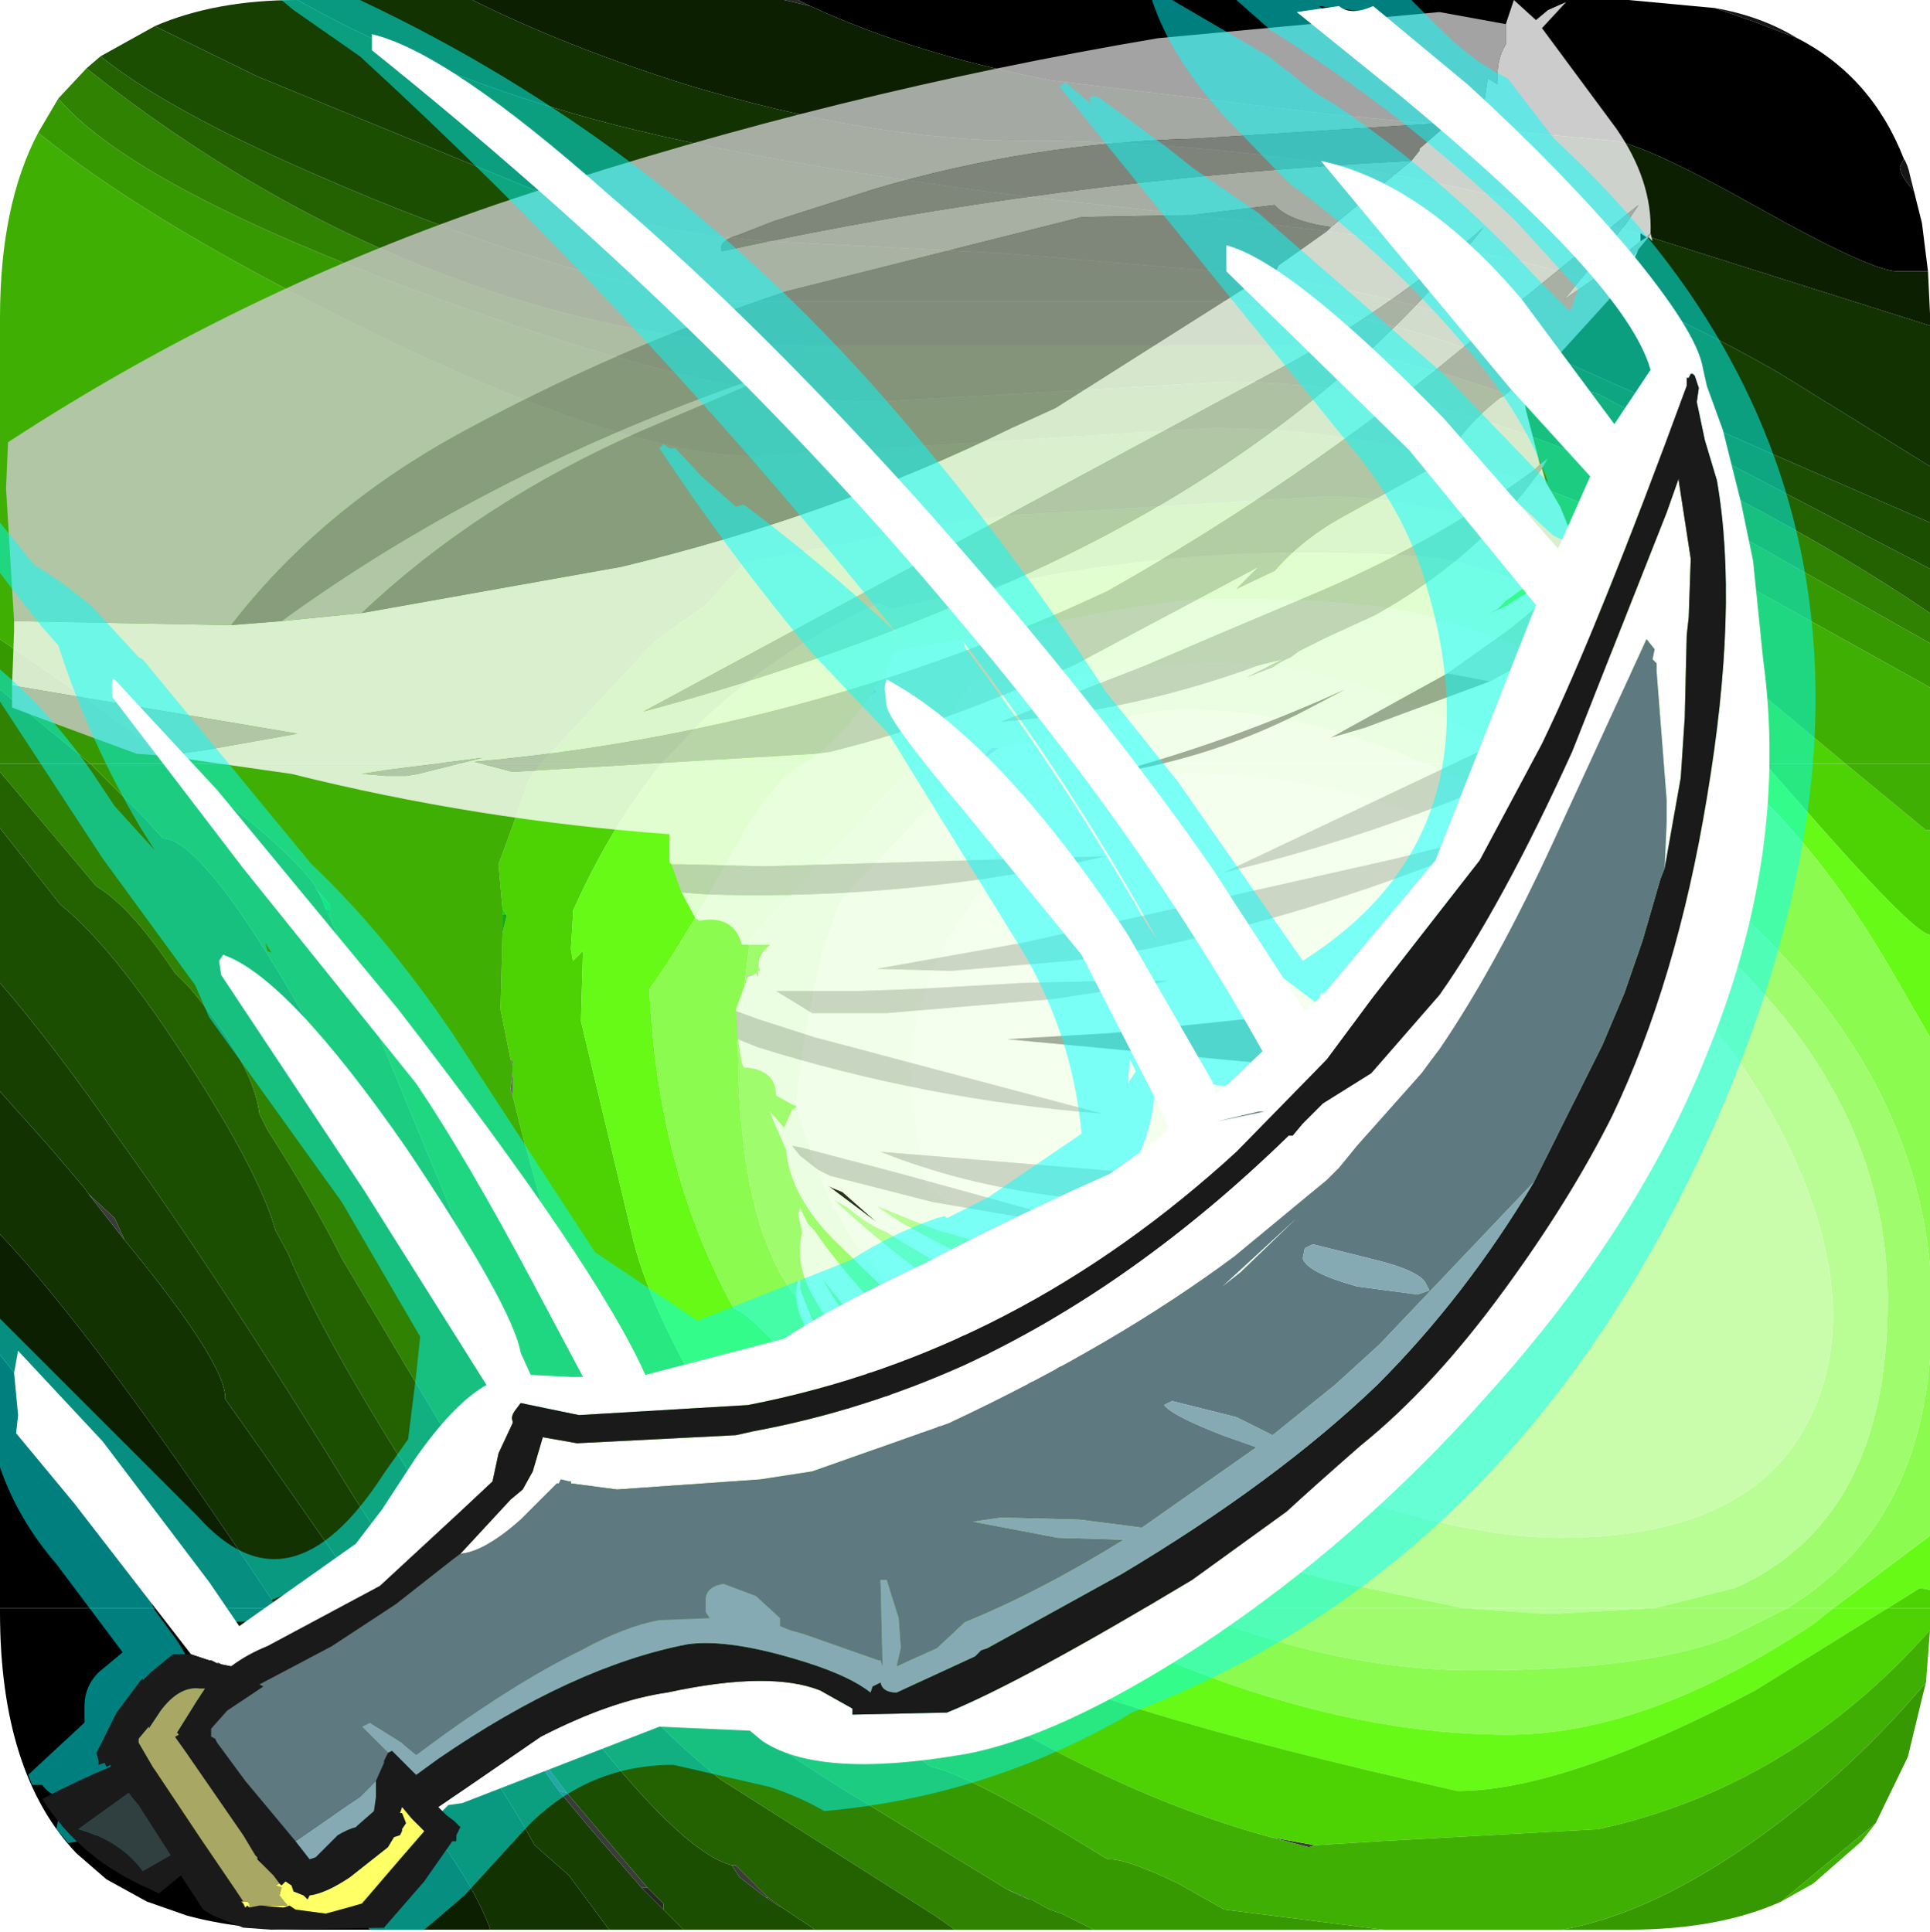 <?xml version="1.0" encoding="UTF-8" standalone="no"?>
<svg xmlns:ffdec="https://www.free-decompiler.com/flash" xmlns:xlink="http://www.w3.org/1999/xlink" ffdec:objectType="frame" height="48.05px" width="48.0px" xmlns="http://www.w3.org/2000/svg">
  <g transform="matrix(1.0, 0.0, 0.0, 1.0, 0.0, 0.0)">
    <filter id="filter0">
      <feColorMatrix in="SourceGraphic" result="filterResult0" type="matrix" values="0.865 0.838 -0.704 0.0 0.0 -0.031 0.78 0.251 0.0 0.0 0.702 -0.289 0.587 0.0 0.0 0.0 0.0 0.0 1.0 0.0"/>
    </filter>
    <use ffdec:characterId="182" filter="url(#filter0)" height="48.0" transform="matrix(0.0, 1.0, -1.0, 0.0, 48.0, 0.0)" width="48.0" xlink:href="#sprite0"/>
    <use ffdec:characterId="2382" height="36.75" transform="matrix(1.0, 0.0, 0.0, 1.0, 0.15, 0.0)" width="40.95" xlink:href="#sprite1"/>
    <use ffdec:characterId="2383" height="48.05" transform="matrix(1.0, 0.0, 0.0, 1.0, 0.0, 0.0)" width="45.15" xlink:href="#shape2"/>
  </g>
  <defs>
    <g id="sprite0" transform="matrix(1.0, 0.0, 0.0, 1.0, 0.0, 0.0)">
      <use ffdec:characterId="181" height="48.0" transform="matrix(1.0, 0.0, 0.0, 1.0, 0.0, 0.0)" width="48.0" xlink:href="#shape0"/>
    </g>
    <g id="shape0" transform="matrix(1.0, 0.0, 0.0, 1.0, 0.0, 0.0)">
      <path d="M47.15 22.6 L47.25 22.4 47.15 22.65 47.15 22.6 M47.45 28.55 L47.4 28.65 47.2 28.95 47.2 28.9 47.45 28.55 M46.95 32.05 L46.95 31.9 47.35 31.5 47.5 31.5 46.95 32.05 M0.0 28.5 L0.0 28.15 0.15 27.85 0.0 28.5" fill="#272727" fill-rule="evenodd" stroke="none"/>
      <path d="M45.7 16.4 L45.9 15.3 45.95 15.45 45.7 16.4 M47.15 22.65 L47.05 22.85 47.0 22.95 47.15 22.6 47.15 22.65 M47.2 28.95 L46.7 29.6 46.4 29.8 46.4 29.7 47.2 28.9 47.2 28.95 M46.95 32.05 L45.45 33.35 44.55 34.1 44.6 33.9 46.95 31.9 46.95 32.05" fill="#3b3b3b" fill-rule="evenodd" stroke="none"/>
      <path d="M44.6 33.9 L44.55 34.1 40.05 37.35 40.1 37.3 44.6 33.9" fill="#4d4d4d" fill-rule="evenodd" stroke="none"/>
      <path d="M0.2 5.35 Q0.4 4.2 0.95 3.3 L0.55 4.35 0.2 5.35 M3.95 0.65 Q4.1 0.55 4.35 0.5 L4.75 0.4 Q4.35 0.75 4.15 0.75 L3.95 0.65" fill="#161616" fill-rule="evenodd" stroke="none"/>
      <path d="M40.0 37.4 L40.0 37.35 40.1 37.3 40.05 37.35 40.0 37.4 M40.0 32.8 L40.0 32.75 40.9 31.85 40.0 32.8" fill="#555555" fill-rule="evenodd" stroke="none"/>
      <path d="M18.6 23.15 L19.0 23.7 18.6 23.35 18.6 23.25 18.6 23.15 M17.3 26.35 L17.15 26.25 17.2 26.2 17.3 26.35" fill="#646464" fill-rule="evenodd" stroke="none"/>
      <path d="M48.0 38.4 L48.0 40.5 Q48.0 42.05 47.65 43.35 L47.3 44.35 46.75 45.35 46.1 46.1 Q44.1 48.0 40.1 48.0 L40.0 48.0 40.0 43.15 43.15 40.9 Q46.15 38.9 48.0 38.4 M0.0 28.15 L0.0 7.5 0.2 5.35 0.55 4.35 0.95 3.3 Q1.9 1.45 3.95 0.65 L4.15 0.75 Q4.35 0.75 4.75 0.4 L5.55 0.2 6.75 0.05 6.75 0.8 Q6.75 1.45 5.15 4.3 3.55 7.15 3.5 7.9 L2.85 14.85 2.0 21.85 Q1.35 25.25 0.15 27.85 L0.0 28.15" fill="#000000" fill-rule="evenodd" stroke="none"/>
      <path d="M40.0 11.6 L40.0 6.85 40.15 9.5 40.0 11.6 M19.0 12.55 L19.0 23.7 18.6 23.15 18.15 21.0 Q17.65 19.5 17.65 18.55 17.65 15.75 19.0 12.55" fill="#b9fd95" fill-rule="evenodd" stroke="none"/>
      <path d="M40.0 18.55 L40.0 11.6 40.15 9.5 40.0 6.85 40.0 3.55 40.75 5.05 Q41.55 7.15 41.55 11.3 41.55 14.85 40.0 18.55 M19.0 9.9 L19.0 12.55 Q17.65 15.75 17.65 18.55 17.65 19.5 18.15 21.0 L18.6 23.15 18.6 23.25 18.6 23.35 19.0 23.7 19.0 25.25 16.95 23.8 16.9 23.55 Q16.9 23.05 17.05 22.85 16.5 19.1 16.5 17.75 16.5 14.2 19.0 9.9" fill="#9ffc6d" fill-rule="evenodd" stroke="none"/>
      <path d="M40.0 21.75 L40.0 18.55 Q41.55 14.85 41.55 11.3 41.55 7.15 40.75 5.05 L40.0 3.55 40.0 2.4 40.4 2.9 Q43.15 7.05 43.15 10.5 43.15 15.7 40.0 21.75 M19.0 5.1 L19.0 9.9 Q16.5 14.2 16.5 17.75 16.5 19.1 17.05 22.85 16.9 23.05 16.9 23.55 L16.95 23.8 19.0 25.25 19.0 28.0 Q18.5 27.15 17.3 26.35 L17.2 26.2 17.15 26.25 16.85 26.05 16.2 25.75 15.6 22.3 Q14.9 19.15 14.9 17.7 14.9 14.6 15.2 13.05 15.6 11.1 17.0 8.1 17.75 6.5 19.0 5.1" fill="#8bfb4f" fill-rule="evenodd" stroke="none"/>
      <path d="M40.0 25.15 L40.0 21.75 Q43.15 15.7 43.15 10.5 43.15 7.05 40.4 2.9 L40.0 2.4 40.0 1.05 42.05 4.35 Q44.55 9.1 44.55 11.75 42.4 21.35 40.8 23.85 L40.0 25.15 M19.0 4.1 L19.0 5.1 Q17.75 6.5 17.0 8.1 15.6 11.1 15.2 13.05 14.9 14.6 14.9 17.7 14.9 19.15 15.6 22.3 L16.2 25.75 16.85 26.05 17.15 26.25 17.3 26.35 Q18.5 27.15 19.0 28.0 L19.0 31.55 17.95 30.55 Q16.25 28.8 15.0 26.15 L15.15 25.85 14.8 24.3 Q13.75 19.8 13.75 15.8 13.75 13.1 13.9 12.15 14.2 10.6 15.4 8.0 16.0 6.8 19.0 4.1" fill="#66fa16" fill-rule="evenodd" stroke="none"/>
      <path d="M40.0 27.4 L40.0 25.15 40.8 23.85 Q42.4 21.35 44.55 11.75 44.55 9.1 42.05 4.35 L40.0 1.05 40.0 0.0 40.1 0.0 40.55 0.0 Q44.45 3.45 45.5 8.25 L45.8 13.7 45.9 15.3 45.7 16.4 Q44.5 20.8 41.25 25.55 L40.0 27.4 M19.0 2.1 L19.0 4.1 Q16.0 6.8 15.4 8.0 14.2 10.6 13.9 12.15 13.75 13.1 13.75 15.8 13.75 19.8 14.8 24.3 L15.15 25.85 15.0 26.15 Q16.25 28.8 17.95 30.55 L19.0 31.55 19.0 34.55 16.2 31.95 15.9 31.65 15.05 30.45 14.0 29.5 13.5 26.85 Q12.95 24.5 12.8 22.55 L12.35 15.05 Q12.35 10.1 16.5 5.1 L19.0 2.1" fill="#4dd204" fill-rule="evenodd" stroke="none"/>
      <path d="M45.35 1.35 L45.8 1.7 46.85 2.9 47.3 3.7 45.35 1.35 M48.0 9.15 L48.0 13.6 47.5 17.55 46.85 18.7 Q46.25 19.95 46.25 20.4 L46.25 20.45 45.55 21.6 Q44.1 24.05 43.95 24.85 L40.0 30.05 40.0 27.4 41.25 25.55 Q44.5 20.8 45.7 16.4 L45.95 15.45 45.9 15.3 45.8 13.7 45.5 8.25 Q44.45 3.45 40.55 0.0 L41.85 0.1 Q44.05 1.95 45.7 4.25 47.6 6.9 48.0 9.15 M17.1 0.0 L18.3 0.0 18.6 0.0 19.0 0.0 19.0 2.1 16.5 5.1 Q12.35 10.1 12.35 15.05 L12.8 22.55 Q12.95 24.5 13.5 26.85 L14.0 29.5 15.05 30.45 15.9 31.65 16.2 31.95 19.0 34.55 19.0 43.6 17.45 45.75 15.9 48.0 7.9 48.0 Q5.1 48.0 3.3 47.05 5.35 44.55 7.8 39.7 11.35 32.65 11.35 29.2 L10.65 17.85 Q10.65 11.75 13.9 5.75 L17.1 0.0" fill="#40af03" fill-rule="evenodd" stroke="none"/>
      <path d="M47.3 3.7 Q48.0 5.25 48.0 7.5 L48.0 9.15 Q47.6 6.9 45.7 4.25 44.05 1.95 41.85 0.1 L42.25 0.2 43.7 0.55 45.35 1.35 47.3 3.7 M48.0 13.6 L48.0 20.8 47.6 21.6 47.5 21.9 47.25 22.35 47.25 22.4 47.15 22.6 47.0 22.95 44.8 26.55 Q42.9 29.7 40.9 31.85 L40.0 32.75 40.0 30.05 43.95 24.85 Q44.1 24.05 45.55 21.6 L46.25 20.45 46.25 20.4 Q46.25 19.95 46.85 18.7 L47.5 17.55 48.0 13.6 M19.0 43.6 L19.0 45.75 17.15 48.0 15.9 48.0 17.45 45.75 19.0 43.6 M3.3 47.05 L2.45 46.55 Q4.5 44.8 6.95 38.4 10.0 30.35 10.0 26.3 L9.5 17.5 Q9.5 11.65 12.75 5.75 L16.0 0.0 17.1 0.0 13.9 5.75 Q10.65 11.75 10.65 17.85 L11.35 29.2 Q11.35 32.65 7.8 39.7 5.35 44.55 3.3 47.05" fill="#379902" fill-rule="evenodd" stroke="none"/>
      <path d="M48.0 20.8 L48.0 24.25 47.65 24.75 44.25 30.1 Q42.55 32.2 40.0 34.15 L40.0 32.8 40.9 31.85 Q42.9 29.7 44.8 26.55 L47.0 22.95 47.05 22.85 47.15 22.65 47.25 22.4 47.25 22.35 47.5 21.9 47.6 21.6 48.0 20.8 M19.0 45.75 L19.0 48.0 17.15 48.0 19.0 45.75 M2.45 46.55 L1.7 45.85 Q4.95 41.75 6.7 37.3 8.7 32.2 8.6 27.15 L8.6 15.25 Q9.2 10.8 12.4 4.8 13.85 2.05 15.25 0.0 L16.0 0.0 12.75 5.75 Q9.5 11.65 9.5 17.5 L10.0 26.3 Q10.0 30.35 6.95 38.4 4.5 44.8 2.45 46.55" fill="#2f8202" fill-rule="evenodd" stroke="none"/>
      <path d="M48.0 24.25 L48.0 27.75 47.95 27.8 47.45 28.55 47.2 28.9 46.4 29.7 46.4 29.8 Q45.95 31.5 40.0 35.6 L40.0 34.15 Q42.55 32.2 44.25 30.1 L47.65 24.75 48.0 24.25 M1.7 45.85 L1.4 45.5 Q2.7 43.9 4.3 40.25 7.0 34.1 7.5 29.75 L7.5 17.4 7.75 16.2 7.75 15.65 Q7.75 13.65 9.4 9.65 L9.8 8.25 11.3 5.45 14.15 0.0 15.25 0.0 Q13.85 2.05 12.4 4.8 9.2 10.8 8.6 15.25 L8.6 27.15 Q8.7 32.2 6.7 37.3 4.95 41.75 1.7 45.85" fill="#236101" fill-rule="evenodd" stroke="none"/>
      <path d="M48.0 27.75 L48.0 31.0 47.5 31.5 47.35 31.5 46.95 31.9 44.6 33.9 40.1 37.3 40.0 37.35 40.0 35.6 Q45.95 31.5 46.4 29.8 L46.7 29.6 47.2 28.95 47.4 28.65 47.45 28.55 47.95 27.8 48.0 27.75 M1.4 45.5 L0.65 44.15 1.9 41.6 4.65 34.9 Q5.75 32.3 6.0 28.9 L6.3 23.0 6.8 17.1 Q7.2 13.75 8.15 11.0 L11.15 4.25 13.0 0.0 14.15 0.0 11.3 5.45 9.8 8.25 9.4 9.65 Q7.75 13.65 7.75 15.65 L7.75 16.2 7.5 17.4 7.5 29.75 Q7.0 34.1 4.3 40.25 2.7 43.9 1.4 45.5" fill="#1c4e01" fill-rule="evenodd" stroke="none"/>
      <path d="M48.0 31.0 L48.0 32.85 46.65 33.85 45.9 34.7 Q44.55 35.45 43.05 36.5 L40.0 38.75 40.0 37.4 40.05 37.35 44.55 34.1 45.45 33.35 46.95 32.05 47.5 31.5 48.0 31.0 M0.65 44.15 Q0.0 42.65 0.0 40.6 1.75 37.5 2.85 33.65 3.95 29.85 4.9 22.4 5.75 14.5 6.3 11.15 6.8 8.1 9.25 3.8 L11.6 0.0 13.0 0.0 11.15 4.25 8.15 11.0 Q7.2 13.75 6.8 17.1 L6.3 23.0 6.0 28.9 Q5.75 32.3 4.65 34.9 L1.9 41.6 0.65 44.15" fill="#163f01" fill-rule="evenodd" stroke="none"/>
      <path d="M48.0 32.85 L48.0 35.8 Q47.05 36.15 45.85 37.0 44.15 38.2 43.8 38.75 42.1 39.7 40.0 41.1 L40.0 38.75 43.05 36.5 Q44.55 35.45 45.9 34.7 L46.65 33.85 48.0 32.85 M0.0 40.6 L0.0 40.5 0.0 36.25 Q1.15 33.95 2.1 30.95 3.5 26.3 3.5 22.55 3.5 14.8 5.95 6.8 L8.1 0.0 11.6 0.0 9.25 3.8 Q6.8 8.1 6.3 11.15 5.75 14.5 4.9 22.4 3.95 29.85 2.85 33.65 1.75 37.5 0.0 40.6" fill="#123201" fill-rule="evenodd" stroke="none"/>
      <path d="M48.0 35.8 L48.0 38.4 Q46.15 38.9 43.15 40.9 L40.0 43.15 40.0 41.1 Q42.1 39.7 43.8 38.75 44.15 38.2 45.85 37.0 47.05 36.15 48.0 35.8 M0.0 36.25 L0.0 28.5 0.15 27.85 Q1.35 25.25 2.0 21.85 L2.85 14.85 3.5 7.9 Q3.55 7.15 5.15 4.3 6.75 1.45 6.75 0.8 L6.75 0.05 7.8 0.0 7.9 0.0 8.1 0.0 5.95 6.8 Q3.5 14.8 3.5 22.55 3.5 26.3 2.1 30.95 1.15 33.95 0.0 36.25" fill="#0c1f01" fill-rule="evenodd" stroke="none"/>
      <path d="M39.55 0.0 L40.0 0.0 40.0 1.05 39.5 0.25 39.55 0.0 M40.0 25.15 L40.0 27.4 38.8 29.0 Q37.3 30.85 35.0 32.65 34.1 33.4 32.25 33.9 L28.25 35.0 27.25 35.25 27.0 35.25 26.65 35.25 26.5 35.25 26.4 35.25 26.35 35.3 25.1 35.55 23.2 35.5 23.0 35.45 22.8 35.4 22.75 35.4 22.6 35.5 21.5 35.6 20.55 35.25 19.4 34.85 19.0 34.55 19.0 31.55 Q20.55 32.8 22.55 33.7 L22.65 33.75 22.8 33.75 23.6 33.8 23.9 33.75 23.65 33.5 25.4 33.55 30.85 32.25 Q32.85 31.75 35.85 29.85 37.4 28.85 38.8 27.0 L40.0 25.15 M19.0 4.1 L19.0 2.1 20.65 0.1 20.65 0.0 23.25 0.0 Q23.25 0.4 19.8 3.4 L19.0 4.1" fill="#4dd204" fill-rule="evenodd" stroke="none"/>
      <path d="M40.0 1.05 L40.0 2.4 38.2 0.0 39.55 0.0 39.5 0.25 40.0 1.05 M40.0 21.75 L40.0 25.15 38.8 27.0 Q37.4 28.85 35.85 29.85 32.85 31.75 30.85 32.25 L25.4 33.55 23.65 33.5 23.9 33.75 23.6 33.8 22.8 33.75 22.65 33.75 22.55 33.7 Q20.55 32.8 19.0 31.55 L19.0 28.0 Q19.35 28.8 21.5 29.95 23.65 31.15 24.6 31.85 29.1 31.65 32.55 29.75 32.7 29.2 35.3 27.15 36.4 26.25 37.05 26.1 L37.1 26.05 37.65 25.4 40.0 21.75 M19.0 5.1 L19.0 4.1 19.8 3.4 Q23.25 0.4 23.25 0.0 L25.8 0.0 24.15 0.95 Q20.95 2.8 19.0 5.1" fill="#66fa16" fill-rule="evenodd" stroke="none"/>
      <path d="M40.0 2.4 L40.0 3.55 Q38.05 0.35 33.8 0.0 L38.2 0.0 40.0 2.4 M40.0 18.55 L40.0 21.75 37.65 25.4 37.25 25.85 37.05 26.1 Q36.4 26.25 35.3 27.15 32.7 29.2 32.55 29.75 29.1 31.65 24.6 31.85 23.65 31.15 21.5 29.95 19.35 28.8 19.0 28.0 L19.0 25.25 19.8 26.0 23.35 29.35 25.9 29.65 Q30.8 29.65 32.55 27.95 33.5 27.05 33.75 25.65 L36.1 23.55 Q37.15 22.8 37.75 22.8 L37.8 22.8 37.85 22.65 37.9 22.6 38.1 22.25 40.0 18.55 M19.0 9.9 L19.0 5.1 Q20.95 2.8 24.15 0.95 L25.8 0.0 31.5 0.0 Q25.45 0.55 20.75 7.15 L19.0 9.9" fill="#8bfb4f" fill-rule="evenodd" stroke="none"/>
      <path d="M40.0 3.55 L40.0 6.85 39.5 4.85 Q37.8 1.05 32.35 1.05 26.0 1.05 21.4 8.1 19.9 10.4 19.0 12.55 L19.0 9.9 20.75 7.15 Q25.45 0.55 31.5 0.0 L33.8 0.0 Q38.05 0.35 40.0 3.55 M40.0 11.6 L40.0 18.55 38.1 22.25 37.9 22.6 37.75 22.8 Q37.15 22.8 36.1 23.55 L33.75 25.65 Q33.5 27.05 32.55 27.95 30.8 29.65 25.9 29.65 L23.35 29.35 19.8 26.0 19.0 25.25 19.0 23.7 20.3 25.1 22.35 27.05 Q23.75 27.75 27.45 28.2 30.75 27.35 32.3 25.5 L34.95 22.6 37.15 20.1 Q38.45 18.15 39.3 14.95 L40.0 11.6" fill="#9ffc6d" fill-rule="evenodd" stroke="none"/>
      <path d="M40.0 6.85 L40.0 11.6 39.3 14.95 Q38.45 18.15 37.15 20.1 L34.95 22.6 32.3 25.5 Q30.75 27.35 27.45 28.2 23.75 27.75 22.35 27.05 L20.3 25.1 19.0 23.7 19.0 12.55 Q19.9 10.4 21.4 8.1 26.0 1.05 32.35 1.05 37.8 1.05 39.5 4.85 L40.0 6.85 M35.65 18.45 L36.0 17.6 Q38.25 12.4 38.25 9.2 38.25 4.45 35.3 3.0 32.6 1.65 28.75 3.4 24.85 5.2 22.2 9.05 19.25 13.4 19.25 18.5 19.25 20.15 21.05 22.4 23.45 25.35 27.0 25.35 L29.35 25.0 32.95 21.6 33.8 20.9 Q33.95 20.3 35.05 19.4 L35.15 19.35 35.2 19.3 35.65 18.45" fill="#b9fd95" fill-rule="evenodd" stroke="none"/>
      <path d="M35.15 19.35 L35.05 19.4 Q33.95 20.3 33.8 20.9 L32.95 21.6 29.35 25.0 27.0 25.35 Q23.45 25.35 21.05 22.4 19.25 20.15 19.25 18.5 19.25 13.4 22.2 9.05 24.85 5.2 28.75 3.4 32.6 1.65 35.3 3.0 38.25 4.45 38.25 9.2 38.25 12.4 36.0 17.6 L35.65 18.45 35.15 19.35" fill="#c9fdac" fill-rule="evenodd" stroke="none"/>
      <path d="M40.0 27.4 L40.0 30.05 38.6 31.75 Q36.65 34.15 30.3 36.7 L22.8 39.8 22.65 39.8 22.5 39.8 22.1 40.15 22.05 40.15 Q21.1 40.8 19.0 43.6 L19.0 34.55 19.4 34.85 20.55 35.25 21.5 35.6 22.6 35.5 22.75 35.5 23.2 35.5 25.1 35.55 26.35 35.3 26.5 35.25 26.65 35.25 27.1 35.3 27.25 35.25 28.25 35.0 32.25 33.9 Q34.1 33.4 35.0 32.65 37.3 30.85 38.8 29.0 L40.0 27.4 M19.0 2.1 L19.0 0.0 20.65 0.0 20.65 0.1 19.0 2.1" fill="#40af03" fill-rule="evenodd" stroke="none"/>
      <path d="M40.0 43.15 L40.0 48.0 33.7 48.0 37.55 44.95 40.0 43.15 M35.15 19.35 L35.65 18.45 35.2 19.3 35.15 19.35 M22.55 33.7 L22.65 33.75 22.55 33.7" fill="#000000" fill-rule="evenodd" stroke="none"/>
      <path d="M37.9 22.6 L37.85 22.65 37.8 22.8 37.75 22.8 37.9 22.6 M37.65 25.4 L37.1 26.05 37.05 26.1 37.25 25.85 37.65 25.4 M27.25 35.25 L27.1 35.3 26.65 35.25 27.0 35.25 27.25 35.25 M26.5 35.25 L26.35 35.3 26.4 35.25 26.5 35.25" fill="#646464" fill-rule="evenodd" stroke="none"/>
      <path d="M37.9 22.6 L38.1 22.25 37.9 22.6" fill="#5c5c5c" fill-rule="evenodd" stroke="none"/>
      <path d="M40.0 32.8 L40.0 34.15 35.5 37.0 31.3 39.5 Q29.9 40.2 28.1 41.35 L27.7 41.55 Q26.45 41.7 24.55 43.3 L24.2 43.65 Q22.55 44.75 22.05 45.6 L19.2 48.0 19.0 48.0 19.0 45.75 20.35 44.4 20.85 43.95 Q20.9 42.5 29.85 38.0 L39.6 33.1 39.75 33.0 40.0 32.8" fill="#2f8202" fill-rule="evenodd" stroke="none"/>
      <path d="M40.0 30.05 L40.0 32.75 39.6 33.1 29.85 38.0 Q20.9 42.5 20.85 43.95 L20.35 44.4 19.0 45.75 19.0 43.6 Q21.1 40.8 22.05 40.15 L22.1 40.15 Q22.2 40.05 22.6 39.9 L22.8 39.8 30.3 36.7 Q36.65 34.15 38.6 31.75 L40.0 30.05" fill="#379902" fill-rule="evenodd" stroke="none"/>
      <path d="M40.0 34.15 L40.0 35.6 39.05 36.25 Q33.8 39.75 31.15 40.85 L30.6 41.15 Q29.35 41.5 27.1 42.9 23.65 45.05 22.5 46.5 L20.6 48.0 19.2 48.0 22.05 45.6 Q22.55 44.75 24.2 43.65 L24.55 43.3 Q26.45 41.7 27.7 41.55 L27.9 41.45 28.1 41.35 Q29.9 40.2 31.3 39.5 L35.5 37.0 40.0 34.15" fill="#236101" fill-rule="evenodd" stroke="none"/>
      <path d="M40.0 32.75 L40.0 32.8 39.75 33.0 39.6 33.1 40.0 32.75 M40.0 37.35 L40.0 37.4 39.25 37.9 40.0 37.35 M28.1 41.35 L27.9 41.45 27.7 41.55 28.1 41.35" fill="#555555" fill-rule="evenodd" stroke="none"/>
      <path d="M40.0 35.6 L40.0 37.35 39.25 37.9 37.15 39.25 Q31.85 42.5 28.25 45.1 25.95 46.7 24.45 48.0 L20.6 48.0 22.5 46.5 Q23.65 45.05 27.1 42.9 29.35 41.5 30.6 41.15 L31.15 40.85 Q33.8 39.75 39.05 36.25 L40.0 35.6" fill="#1c4e01" fill-rule="evenodd" stroke="none"/>
      <path d="M22.75 35.5 L22.6 35.5 22.75 35.4 22.75 35.5 M22.65 33.75 L22.8 33.75 22.65 33.75 M22.6 39.9 Q22.2 40.05 22.1 40.15 L22.5 39.8 22.65 39.8 22.6 39.9" fill="#1ad310" fill-rule="evenodd" stroke="none"/>
      <path d="M23.2 35.5 L22.75 35.5 22.75 35.4 22.8 35.4 23.0 35.45 23.2 35.5 M22.6 39.9 L22.65 39.8 22.8 39.8 22.6 39.9" fill="#15ac0d" fill-rule="evenodd" stroke="none"/>
      <path d="M40.0 38.75 L40.0 41.1 39.4 41.5 Q33.25 45.6 30.7 48.0 L27.15 48.0 28.55 46.75 29.55 45.9 29.7 45.8 30.85 44.9 Q33.95 42.35 34.8 42.4 L36.0 41.55 40.0 38.75" fill="#123201" fill-rule="evenodd" stroke="none"/>
      <path d="M29.7 45.8 L29.55 45.9 29.7 45.8" fill="#272727" fill-rule="evenodd" stroke="none"/>
      <path d="M40.0 37.4 L40.0 38.75 36.0 41.55 34.8 42.4 Q33.95 42.35 30.85 44.9 L30.3 45.15 29.7 45.8 29.55 45.9 28.55 46.75 27.15 48.0 24.45 48.0 Q25.95 46.7 28.25 45.1 31.85 42.5 37.15 39.25 L39.25 37.9 40.0 37.4" fill="#163f01" fill-rule="evenodd" stroke="none"/>
      <path d="M29.7 45.8 L30.3 45.15 30.85 44.9 29.7 45.8" fill="#3b3b3b" fill-rule="evenodd" stroke="none"/>
      <path d="M40.0 41.1 L40.0 43.15 37.55 44.95 33.7 48.0 30.7 48.0 Q33.25 45.6 39.4 41.5 L40.0 41.1" fill="#0c1f01" fill-rule="evenodd" stroke="none"/>
    </g>
    <g id="sprite1" transform="matrix(1.0, 0.0, 0.0, 1.0, -2.3, -1.3)">
      <use ffdec:characterId="2381" height="36.75" transform="matrix(1.0, 0.0, 0.0, 1.0, 2.3, 1.3)" width="40.95" xlink:href="#shape1"/>
    </g>
    <g id="shape1" transform="matrix(1.0, 0.0, 0.0, 1.0, -2.3, -1.3)">
      <path d="M43.1 7.2 L42.95 7.3 42.95 7.1 43.1 7.2 M34.9 34.85 L34.7 34.9 34.8 34.85 34.9 34.85 M22.75 30.8 L22.85 30.85 23.1 30.95 23.95 31.7 22.75 30.8 M28.5 35.4 L28.35 35.3 27.95 35.0 29.2 35.6 29.5 35.7 29.6 35.7 29.65 35.75 28.5 35.4 M25.95 34.1 L26.0 34.15 25.9 34.1 25.95 34.1 M26.25 34.3 L26.5 34.5 26.3 34.35 26.25 34.3 M24.15 36.9 L24.2 36.85 24.25 37.0 24.15 36.9 M25.15 36.5 L24.95 36.15 25.65 36.9 25.8 36.95 25.85 37.0 26.0 37.05 25.9 37.1 25.65 37.0 25.15 36.5 M22.95 35.85 L23.65 36.85 23.2 36.3 22.55 35.2 22.95 35.85 M23.7 36.35 L24.0 36.8 23.75 36.5 23.7 36.35 M23.2 34.85 L23.9 35.55 25.1 36.95 25.15 37.05 24.35 36.25 23.2 34.85 M24.45 34.9 L24.55 35.0 24.7 35.2 24.0 34.55 24.45 34.9 M24.8 35.3 L24.65 35.2 24.7 35.2 25.55 35.85 24.8 35.3 M26.1 34.5 L28.45 36.1 27.05 35.35 24.7 33.65 26.1 34.5" fill="#000000" fill-opacity="0.8" fill-rule="evenodd" stroke="none"/>
      <path d="M39.6 1.9 L39.8 1.3 40.35 1.8 40.65 1.55 41.1 1.35 40.5 2.0 42.35 4.5 Q43.25 5.8 43.2 7.1 L43.25 7.3 43.15 7.2 43.2 7.1 43.1 7.2 42.95 7.1 42.95 7.3 42.15 7.95 41.95 8.05 41.9 8.1 41.85 8.2 41.05 8.75 42.6 6.85 42.9 6.4 42.65 6.6 37.8 10.55 Q33.95 13.6 29.7 16.0 22.25 19.5 13.95 20.25 L14.9 20.5 22.4 20.05 22.8 20.0 Q25.2 19.4 27.55 18.4 L28.85 17.85 33.45 15.4 32.9 15.95 33.85 15.5 Q34.55 14.7 35.55 14.15 L38.1 12.75 Q38.55 11.9 39.45 11.2 L39.55 11.15 Q40.2 10.6 40.85 10.2 L40.05 11.15 40.1 11.5 40.45 12.85 40.3 13.0 Q37.9 14.75 35.0 16.0 L32.4 17.1 30.65 17.85 27.05 19.25 27.6 19.2 Q30.6 18.9 33.45 17.85 L34.05 17.7 33.15 18.15 33.8 17.9 Q34.0 17.75 34.25 17.65 L34.45 17.5 35.15 17.15 36.35 16.6 Q38.85 15.2 40.35 13.15 L40.5 12.95 40.6 13.3 40.95 13.9 41.4 15.0 40.45 15.7 40.15 15.85 39.6 16.25 39.4 16.45 39.2 16.55 39.45 16.45 39.55 16.4 42.0 14.9 40.25 16.5 39.7 16.95 38.15 18.05 35.25 19.65 36.1 19.4 39.2 18.25 41.25 17.15 41.45 16.9 41.6 17.05 41.65 17.0 41.7 16.9 41.85 16.8 41.8 17.2 41.85 17.25 42.3 17.6 42.8 18.15 42.5 18.3 42.2 18.45 32.6 23.0 Q36.15 22.15 39.65 20.65 L41.65 19.75 42.45 19.35 42.4 19.4 Q42.45 20.2 41.75 20.4 L41.8 20.55 41.8 20.8 41.8 20.9 40.6 21.7 40.65 21.7 40.9 22.2 Q41.05 23.45 40.0 24.4 38.9 25.35 37.5 25.85 L37.05 25.95 36.4 26.15 36.25 26.2 35.8 26.25 34.1 26.55 29.75 27.0 27.2 27.15 35.7 27.95 35.75 27.95 38.6 27.8 40.55 27.4 40.65 27.35 40.85 27.25 40.95 27.35 41.05 27.35 41.15 27.3 41.0 27.55 41.35 28.05 41.6 28.6 41.25 28.7 40.85 28.8 31.85 30.1 38.4 29.9 38.9 29.85 39.35 29.8 40.0 29.7 41.0 29.5 40.95 29.6 Q40.8 30.25 40.15 30.25 L40.15 30.35 40.15 30.55 40.1 30.65 38.95 31.05 39.0 31.1 39.0 31.5 Q38.85 32.55 37.7 33.1 36.4 33.75 34.85 33.65 L28.5 32.75 25.45 31.9 23.95 31.3 24.55 31.7 Q28.8 34.15 33.4 34.35 L35.35 34.3 36.35 34.2 36.45 34.15 37.15 33.95 36.55 34.5 Q36.1 34.95 35.3 35.05 L33.95 35.3 Q31.6 35.8 29.6 34.75 L33.75 35.1 33.7 35.1 31.9 35.05 Q29.1 34.8 26.7 33.4 L28.45 34.1 28.25 34.0 Q26.15 33.2 24.2 31.95 23.7 31.75 23.25 31.35 L22.9 31.15 Q24.6 32.75 26.7 34.05 L26.95 34.25 27.45 34.5 31.35 36.0 32.6 36.5 32.65 36.5 Q31.55 37.15 30.3 36.9 28.65 36.8 27.1 35.65 L24.9 34.1 22.9 32.15 Q21.8 31.05 21.7 29.9 L21.35 29.1 21.3 28.95 21.65 29.35 21.85 28.9 21.95 28.85 21.95 28.8 21.9 28.8 21.45 28.55 Q21.45 27.9 20.65 27.85 L20.6 27.75 20.5 27.15 21.0 27.35 Q25.15 28.65 29.55 29.0 L22.4 27.1 21.0 26.65 20.45 26.45 20.45 26.4 20.75 25.6 20.9 25.55 20.95 25.5 21.0 25.6 21.0 25.5 21.0 25.45 21.05 25.45 Q20.95 25.2 21.15 24.95 L21.3 24.8 20.6 24.8 Q20.4 24.05 19.55 24.2 L19.45 24.15 19.1 23.5 19.8 23.55 Q24.75 23.7 29.65 22.6 L21.15 22.85 19.1 22.8 18.85 22.8 18.8 22.75 18.8 22.05 Q14.0 21.7 9.4 20.55 L6.25 20.1 7.3 19.95 9.55 19.55 2.45 18.35 2.5 17.0 2.5 16.75 7.9 16.85 9.15 16.75 11.15 16.55 17.6 15.4 Q22.8 14.15 27.3 11.95 L28.4 11.45 33.45 8.25 33.9 8.0 33.95 7.9 35.15 7.05 35.25 6.95 37.25 5.3 37.45 5.05 37.45 5.0 38.2 4.35 38.25 4.35 38.65 4.15 39.05 3.95 39.0 3.9 39.05 3.9 39.15 3.25 39.4 3.4 Q39.35 2.8 39.6 2.4 L39.6 1.9 M42.9 7.5 L42.75 7.85 42.7 7.95 42.7 8.05 42.7 8.1 42.65 8.75 42.35 8.55 42.15 8.35 42.9 7.5 M39.05 6.95 Q36.9 8.85 34.2 10.35 L18.15 19.0 Q23.05 17.7 27.75 15.55 34.85 12.3 39.05 6.95 M40.35 14.85 L40.15 14.7 40.0 15.05 40.35 14.85 M38.3 22.3 L36.9 22.65 27.6 24.75 23.95 25.4 25.8 25.45 28.75 25.2 29.15 25.15 30.7 24.9 Q34.7 24.05 38.45 22.55 L39.15 22.25 39.1 22.2 38.8 22.2 38.3 22.3 M35.6 18.45 Q32.75 19.75 29.75 20.55 32.35 20.15 34.65 18.95 L35.6 18.45 M11.8 20.45 L11.15 20.55 11.75 20.6 12.25 20.6 12.55 20.55 14.15 20.15 11.8 20.45 M31.2 25.7 L29.75 25.7 27.6 25.75 24.95 25.9 23.55 25.95 22.55 25.95 21.45 25.95 22.35 26.5 24.2 26.5 28.35 26.15 30.95 25.75 31.2 25.7 M34.9 34.85 L34.8 34.85 34.7 34.9 34.9 34.85 M37.45 31.1 Q37.45 31.0 37.3 31.0 L35.55 30.9 24.05 29.95 Q26.05 30.75 28.4 31.05 33.05 31.65 37.5 31.15 L37.45 31.1 M22.05 30.05 L22.5 30.4 22.8 30.55 25.35 31.2 30.0 32.0 24.75 30.55 24.0 30.35 22.85 30.05 22.1 29.85 21.85 29.8 22.05 30.05 M22.75 30.8 L23.95 31.7 23.1 30.95 22.85 30.85 22.75 30.8 M22.0 31.5 L22.05 31.35 22.15 31.55 22.2 31.65 22.25 31.75 22.4 31.9 Q23.5 33.5 25.05 34.8 L25.2 34.9 25.2 34.95 25.25 34.95 25.35 35.0 25.45 35.05 25.55 35.15 25.7 35.3 26.1 35.5 28.3 36.6 28.85 36.85 29.6 37.1 30.3 37.25 30.3 37.2 30.8 37.2 30.25 37.4 29.45 37.5 28.6 37.5 27.2 37.15 25.4 36.1 24.0 34.85 22.75 33.3 22.6 33.1 Q23.3 34.35 24.35 35.4 L24.5 35.6 24.7 35.8 26.85 37.45 27.55 38.0 27.6 38.0 26.05 37.85 Q25.1 37.45 24.35 36.45 L23.3 35.1 22.4 33.6 Q21.9 32.75 22.1 31.95 L22.0 31.5 M22.05 33.35 Q22.5 34.65 23.3 35.7 L23.35 35.85 23.6 36.0 24.85 37.3 25.25 37.75 24.3 37.5 Q23.65 37.15 23.25 36.45 L22.6 35.45 22.15 34.25 Q21.85 33.65 22.0 33.15 L22.05 33.15 22.05 33.35 M24.8 35.3 L25.55 35.85 24.7 35.2 24.65 35.2 24.8 35.3 M24.45 34.9 L24.0 34.55 24.7 35.2 24.55 35.0 24.45 34.9 M23.2 34.85 L24.35 36.25 25.15 37.05 25.1 36.95 23.9 35.55 23.2 34.85 M23.7 36.35 L23.75 36.5 24.0 36.8 23.7 36.35 M22.95 35.85 L22.55 35.2 23.2 36.3 23.65 36.85 22.95 35.85 M25.15 36.5 L25.65 37.0 25.9 37.1 26.0 37.05 25.85 37.0 25.8 36.95 25.65 36.9 24.95 36.15 25.15 36.5 M24.15 36.9 L24.25 37.0 24.2 36.85 24.15 36.9 M26.25 34.3 L26.3 34.35 26.5 34.5 26.25 34.3 M25.95 34.1 L25.9 34.1 26.0 34.15 25.95 34.1 M29.65 35.75 L29.6 35.7 29.5 35.7 29.2 35.6 27.95 35.0 28.35 35.3 28.5 35.4 29.35 35.7 29.65 35.8 29.8 35.9 29.85 35.9 29.65 35.8 29.65 35.75 M26.1 34.5 L24.7 33.65 27.05 35.35 28.45 36.1 26.1 34.5" fill="#ffffff" fill-opacity="0.8" fill-rule="evenodd" stroke="none"/>
      <path d="M43.15 7.2 L42.9 7.5 42.15 8.35 42.35 8.55 40.85 10.2 Q40.2 10.6 39.55 11.15 L39.45 11.2 Q38.55 11.9 38.1 12.75 L35.55 14.15 Q34.55 14.7 33.85 15.5 L32.9 15.95 33.45 15.4 28.85 17.85 27.55 18.4 Q25.2 19.4 22.8 20.0 L22.4 20.05 14.9 20.5 13.95 20.25 Q22.25 19.5 29.7 16.0 33.95 13.6 37.8 10.55 L42.65 6.6 42.9 6.4 42.6 6.85 41.05 8.75 41.85 8.2 41.9 8.1 41.95 8.05 42.15 7.95 42.95 7.3 43.1 7.2 43.2 7.1 43.15 7.2 M42.75 8.05 L42.7 8.1 42.7 8.05 42.75 8.05 M40.45 12.85 L40.65 12.7 40.5 12.95 40.35 13.15 Q38.85 15.2 36.35 16.6 L35.15 17.15 34.45 17.5 34.25 17.65 Q34.0 17.75 33.8 17.9 L33.15 18.15 34.05 17.7 33.45 17.85 Q30.6 18.9 27.6 19.2 L27.05 19.25 30.65 17.85 32.4 17.1 35.0 16.0 Q37.9 14.75 40.3 13.0 L40.45 12.85 M40.45 15.7 L40.65 15.65 40.45 15.8 40.15 15.85 40.45 15.7 M39.4 16.45 L39.45 16.45 39.2 16.55 39.4 16.45 M40.25 16.5 L40.65 16.55 40.7 16.55 41.4 16.75 Q41.55 16.75 41.7 16.9 L41.65 17.0 41.6 17.05 41.45 16.9 41.25 17.15 39.2 18.25 38.15 18.05 39.7 16.95 40.25 16.5 M42.8 18.15 L42.85 18.25 42.65 18.5 42.6 18.65 42.6 18.7 42.55 18.65 42.55 18.7 42.45 19.3 42.45 19.35 41.65 19.75 39.65 20.65 Q36.15 22.15 32.6 23.0 L42.2 18.45 42.5 18.3 42.8 18.15 M37.5 25.85 Q38.9 26.05 40.25 26.8 L40.3 26.75 Q40.65 26.75 40.9 27.1 L41.05 27.35 40.95 27.35 40.85 27.25 40.65 27.35 40.55 27.4 38.6 27.8 Q37.75 27.25 36.7 26.95 L34.1 26.55 35.8 26.25 36.85 26.45 36.25 26.2 36.4 26.15 37.05 25.95 37.5 25.85 M41.6 28.6 L41.65 28.7 41.4 28.85 41.3 29.0 41.3 29.05 41.25 29.05 41.0 29.45 41.0 29.5 40.0 29.7 39.35 29.8 38.9 29.85 38.4 29.9 31.85 30.1 40.85 28.8 41.25 28.7 41.6 28.6 M20.5 27.15 L20.45 26.45 21.0 26.65 22.4 27.1 29.55 29.0 Q25.15 28.65 21.0 27.35 L20.5 27.15 M20.75 25.6 L20.65 25.55 20.9 25.55 20.75 25.6 M20.95 25.5 L21.0 25.5 21.0 25.6 20.95 25.5 M19.1 23.5 L18.85 22.8 19.1 22.8 21.15 22.85 29.65 22.6 Q24.75 23.7 19.8 23.55 L19.1 23.5 M6.25 20.1 L5.55 20.05 3.25 19.2 2.45 18.9 2.45 18.35 9.55 19.55 7.3 19.95 6.25 20.1 M2.5 16.75 L2.3 13.45 2.35 12.3 Q8.4 8.35 15.35 6.1 22.95 3.6 30.95 2.25 L37.95 1.6 39.6 1.9 39.6 2.4 Q39.35 2.8 39.4 3.4 L39.15 3.25 39.05 3.9 39.0 3.9 39.05 3.95 38.65 4.15 38.25 4.35 38.2 4.35 31.85 4.75 Q27.8 4.85 23.9 6.0 L21.4 6.8 20.5 7.15 Q20.0 7.3 20.1 7.55 28.35 5.75 37.25 5.3 L35.25 6.95 Q34.2 6.8 33.85 6.4 L31.8 6.65 29.05 6.7 21.7 8.55 Q17.5 9.95 13.55 12.1 10.1 14.0 7.9 16.85 L2.5 16.75 M33.9 8.0 L33.45 8.25 32.6 8.05 33.9 8.0 M11.15 16.55 L9.15 16.75 Q14.1 13.15 20.55 10.85 L21.9 10.4 18.15 12.0 Q14.05 13.8 11.15 16.55 M39.05 6.95 Q34.85 12.3 27.75 15.55 23.05 17.7 18.15 19.0 L34.2 10.35 Q36.9 8.85 39.05 6.95 M40.35 14.85 L40.0 15.05 40.15 14.7 40.35 14.85 M38.3 22.3 L38.8 22.2 39.1 22.2 39.15 22.25 38.45 22.55 Q34.7 24.05 30.7 24.9 L29.15 25.15 28.75 25.2 25.8 25.45 23.95 25.4 27.6 24.75 36.9 22.65 38.3 22.3 M11.8 20.45 L14.15 20.15 12.55 20.55 12.25 20.6 11.75 20.6 11.15 20.55 11.8 20.45 M31.2 25.7 L30.95 25.75 28.35 26.15 24.2 26.5 22.35 26.5 21.45 25.95 22.55 25.95 23.55 25.95 24.95 25.9 27.6 25.75 29.75 25.7 31.2 25.7 M37.45 31.1 L37.5 31.15 Q33.05 31.65 28.4 31.05 26.05 30.75 24.05 29.95 L35.55 30.9 37.3 31.0 Q37.45 31.0 37.45 31.1 M22.05 30.05 L21.85 29.8 22.1 29.85 22.85 30.05 24.0 30.35 24.75 30.55 30.0 32.0 25.35 31.2 22.8 30.55 22.5 30.4 22.05 30.05" fill="#cccccc" fill-opacity="0.8" fill-rule="evenodd" stroke="none"/>
      <path d="M42.75 7.85 L42.75 7.9 42.8 8.0 42.75 8.05 42.7 8.05 42.7 7.95 42.75 7.85 M38.2 4.35 L37.45 5.0 37.45 5.05 37.25 5.3 Q28.35 5.75 20.1 7.55 20.0 7.3 20.5 7.15 L21.4 6.8 23.9 6.0 Q27.8 4.85 31.85 4.75 L38.2 4.35 M35.25 6.95 L35.15 7.05 33.95 7.9 33.9 8.0 32.6 8.05 33.45 8.25 28.4 11.45 27.3 11.95 Q22.8 14.15 17.6 15.4 L11.15 16.55 Q14.05 13.8 18.15 12.0 L21.9 10.4 20.55 10.85 Q14.1 13.15 9.15 16.75 L7.9 16.85 Q10.1 14.0 13.55 12.1 17.5 9.95 21.7 8.55 L29.05 6.7 31.8 6.65 33.85 6.4 Q34.2 6.8 35.25 6.95 M38.15 18.05 L39.2 18.25 36.1 19.4 35.25 19.65 38.15 18.05 M35.6 18.45 L34.65 18.95 Q32.35 20.15 29.75 20.55 32.75 19.75 35.6 18.45 M36.25 26.2 L36.85 26.45 35.8 26.25 36.25 26.2 M34.1 26.55 L36.7 26.95 Q37.75 27.25 38.6 27.8 L35.75 27.95 35.7 27.95 27.2 27.15 29.75 27.0 34.1 26.55" fill="#999999" fill-opacity="0.8" fill-rule="evenodd" stroke="none"/>
    </g>
    <g id="shape2" transform="matrix(1.0, 0.0, 0.0, 1.0, 0.0, 0.0)">
      <path d="M40.8 10.65 Q40.2 10.9 39.75 10.3 L37.45 7.55 34.8 5.4 36.0 6.75 39.05 10.5 Q40.35 11.95 39.0 13.45 38.7 13.4 38.55 13.25 L35.65 10.55 33.55 8.55 34.75 9.85 Q36.75 11.55 37.95 13.8 38.95 15.65 37.65 16.85 37.9 19.35 36.4 22.05 34.75 25.05 32.85 24.7 L32.8 25.0 31.95 24.35 31.75 24.25 31.8 24.25 31.15 23.65 31.8 25.05 31.95 25.75 31.75 25.95 31.25 26.4 30.95 26.75 30.9 26.9 Q29.9 27.35 29.25 25.95 28.85 24.95 28.05 24.05 L27.95 23.95 Q30.7 29.5 23.7 32.45 21.55 33.35 19.6 33.5 L17.95 34.3 16.5 34.75 Q16.75 35.3 16.55 35.8 15.5 35.7 15.05 34.65 L15.0 34.65 14.2 34.7 14.0 35.15 Q13.45 35.35 13.1 34.95 L12.45 33.9 12.0 33.45 12.0 33.75 Q12.7 34.0 12.1 34.7 L11.65 35.3 Q10.7 37.75 7.85 39.35 L6.75 39.8 Q7.05 40.15 6.35 40.3 5.4 40.45 5.7 40.05 5.35 40.25 5.5 39.9 4.1 39.65 2.9 38.15 L3.2 38.7 3.85 40.05 4.25 40.6 Q4.8 41.3 5.0 42.25 L3.95 43.9 2.35 45.7 1.7 45.85 1.4 45.5 1.45 45.25 1.75 44.7 Q1.3 44.75 1.05 44.4 L0.8 44.4 0.7 44.15 2.1 42.85 2.1 42.45 Q2.1 41.95 2.45 41.6 L3.05 41.1 1.4 38.9 Q0.45 37.8 0.0 36.5 L0.0 32.8 4.9 37.7 Q7.2 40.3 9.55 36.65 L10.15 35.8 10.35 34.2 10.45 33.25 8.5 29.9 5.2 25.3 4.85 24.5 2.55 21.35 0.0 17.45 0.0 16.65 Q1.4 17.85 2.45 19.45 L2.85 20.05 3.85 21.15 3.5 20.6 Q2.2 18.4 1.45 16.05 L1.05 15.6 0.15 14.45 0.0 14.25 0.0 13.0 0.85 14.05 Q1.6 14.5 2.3 15.1 L3.45 16.35 3.55 16.4 7.75 21.5 Q9.55 23.2 11.25 25.7 L14.8 31.15 16.75 32.45 17.35 32.85 21.15 31.35 Q22.15 30.7 23.3 30.3 L23.5 30.25 23.55 30.3 24.55 29.8 26.9 28.2 Q26.65 25.5 25.15 23.2 L22.1 18.25 20.2 16.25 Q18.15 13.8 16.4 11.15 L16.5 11.05 16.65 11.15 16.8 11.15 17.45 11.85 18.3 12.6 18.5 12.55 Q20.5 14.05 22.3 15.75 L21.5 14.75 Q15.5 7.4 8.95 1.4 L7.3 0.25 7.0 0.0 7.4 0.0 7.5 0.0 8.95 0.0 Q16.3 3.45 21.9 9.8 25.0 13.35 27.5 17.2 L29.3 19.45 32.4 23.9 Q37.3 20.8 35.5 14.65 35.0 12.85 33.75 11.3 L26.35 2.15 26.5 2.05 27.15 2.6 Q27.0 2.35 27.3 2.4 L29.0 3.65 29.7 4.2 31.3 5.3 35.9 9.3 38.5 12.0 Q38.0 10.55 36.8 9.05 34.8 6.55 32.05 4.55 L30.55 3.0 Q29.15 1.5 28.65 0.0 L29.15 0.0 31.55 1.4 32.7 2.3 33.2 2.6 Q35.95 4.45 38.2 6.9 L39.05 7.75 39.25 7.2 37.7 5.5 Q34.9 2.8 31.6 0.75 L30.75 0.0 35.1 0.0 35.95 0.85 Q36.75 1.6 37.5 1.95 L38.65 3.45 Q49.15 13.1 42.7 27.85 37.85 38.9 28.15 42.6 L27.9 42.75 Q24.45 44.7 20.5 45.05 19.9 44.7 19.15 44.45 L16.75 43.9 Q14.65 43.9 13.15 45.4 L11.55 47.15 10.85 47.75 10.55 48.0 9.2 48.0 9.15 47.95 10.3 46.9 Q8.65 47.55 7.0 47.3 15.0 41.25 25.75 42.45 L26.75 42.45 27.85 41.9 29.55 40.95 Q45.5 30.2 42.55 11.65 L41.75 8.85 41.05 7.9 Q41.4 8.7 41.2 9.7 L40.8 10.65 M36.75 2.95 L34.35 0.35 34.4 0.35 32.8 0.15 35.1 1.7 37.1 3.6 37.2 3.65 36.8 3.0 36.75 2.95 M37.95 4.5 L38.6 5.0 37.9 4.25 37.65 4.0 37.95 4.5 M24.0 16.1 Q26.45 19.35 28.5 22.95 L28.8 23.4 Q26.65 19.5 23.95 15.95 L24.0 16.1 M6.75 23.7 L6.6 23.45 6.65 23.65 6.75 23.7 M14.5 33.3 L13.7 31.8 12.95 30.65 Q12.95 31.35 13.35 32.0 L13.65 32.5 14.5 33.3 M11.75 33.0 L10.2 30.2 8.25 27.45 Q8.1 27.2 8.0 27.3 L9.75 30.15 11.65 32.9 11.75 33.0 M9.5 25.5 L9.95 26.0 9.55 25.45 9.5 25.5 M1.4 36.55 L2.5 37.5 2.0 36.7 Q1.6 35.9 1.0 35.25 L1.2 36.55 1.4 36.55 M3.6 42.0 L3.55 42.0 3.25 42.25 3.2 42.6 3.5 42.3 3.7 42.15 3.6 42.0 M28.05 26.95 L28.25 26.65 28.1 26.35 28.05 26.95" fill="#00ffff" fill-opacity="0.498" fill-rule="evenodd" stroke="none"/>
      <path d="M4.75 41.15 L1.85 37.4 0.4 35.65 0.45 35.2 0.35 34.15 0.45 33.6 2.55 35.85 5.2 39.35 5.95 40.45 8.85 38.4 9.5 37.55 10.35 36.25 Q11.3 34.9 12.1 34.45 L9.05 29.6 5.5 24.25 5.45 23.9 5.55 23.75 Q7.15 24.3 10.1 28.55 12.75 32.5 12.95 33.65 L13.2 34.2 14.2 34.25 14.5 34.25 13.25 31.9 Q11.6 28.8 10.35 26.95 L6.05 21.6 2.8 17.35 Q2.75 16.8 2.85 16.9 L5.4 19.65 9.9 25.1 Q14.85 31.5 16.05 34.2 L19.5 33.3 Q20.7 32.5 23.05 31.4 24.25 30.75 26.6 29.65 L27.6 29.2 28.65 28.45 29.05 28.1 28.9 27.65 26.9 23.75 24.0 20.2 Q22.1 17.95 22.05 17.55 L22.0 17.1 22.05 16.9 Q24.85 18.4 28.05 23.25 L30.15 26.9 30.25 27.2 30.45 27.05 31.4 26.15 Q28.45 20.85 23.75 15.3 17.6 7.95 9.25 1.25 L9.25 0.85 Q11.15 1.3 15.15 4.85 18.9 8.05 23.1 12.75 27.3 17.5 30.15 21.6 L32.45 25.15 32.9 24.75 35.7 21.4 38.2 15.05 35.05 11.2 30.5 6.75 30.5 6.1 Q32.15 6.55 35.9 10.4 L38.75 13.65 38.95 13.2 39.55 11.85 37.55 9.65 32.85 4.0 Q35.4 4.55 37.85 7.45 L40.15 10.55 41.05 9.2 Q40.45 7.05 34.85 2.4 L32.25 0.3 33.3 0.15 Q33.6 0.4 34.15 0.15 L36.5 2.1 Q38.8 4.2 40.5 6.2 42.2 8.25 42.35 9.15 L42.45 9.6 42.85 10.7 43.3 12.5 43.6 13.95 43.85 16.4 Q44.5 21.15 42.5 26.1 40.75 30.55 36.95 34.75 33.75 38.35 29.9 40.9 26.3 43.25 23.9 43.65 20.35 44.25 18.95 43.3 L18.65 43.05 16.4 42.95 11.5 44.85 11.15 44.9 11.0 45.05 10.9 44.95 11.85 44.3 13.45 43.2 Q15.2 42.3 16.6 42.1 19.15 41.55 20.4 42.05 L21.2 42.5 21.2 42.55 21.2 42.65 23.55 42.6 Q25.4 41.85 29.65 39.3 L32.0 37.6 Q32.65 37.0 33.85 35.95 35.65 34.5 37.4 32.1 39.05 29.85 40.1 27.75 41.7 24.4 42.45 19.85 43.25 15.1 42.7 11.95 L42.4 10.95 42.2 10.0 42.25 9.65 42.15 9.35 42.1 9.3 42.05 9.3 42.0 9.4 41.95 9.4 41.95 9.6 Q39.75 15.6 38.35 18.5 L36.8 21.4 34.15 24.8 33.0 26.35 30.75 28.65 Q25.3 33.65 18.6 34.95 L14.4 35.2 12.95 34.9 12.8 35.1 Q12.7 35.25 12.75 35.35 L12.75 35.4 12.4 36.15 12.25 36.85 11.45 37.6 9.45 39.45 6.65 40.95 Q6.15 41.15 5.75 41.45 L5.5 41.4 5.4 41.35 5.45 41.4 5.25 41.3 5.2 41.3 4.75 41.15 M11.45 38.65 L12.7 37.3 13.0 37.05 13.25 36.6 13.5 35.75 14.35 35.9 18.3 35.7 18.75 35.6 Q21.45 35.1 24.0 33.95 28.2 32.0 32.05 28.25 L32.1 28.25 32.15 28.25 32.4 27.95 32.9 27.45 34.1 26.7 35.8 24.75 Q37.35 22.55 39.1 18.7 L41.45 12.75 41.75 11.9 41.75 11.95 42.05 13.9 42.0 15.35 41.95 15.8 41.9 17.85 41.8 19.35 41.4 21.6 41.45 20.45 41.45 19.9 41.2 16.7 41.2 16.5 41.15 16.45 41.1 16.4 41.15 16.15 40.95 15.9 38.65 20.9 Q37.2 24.05 35.8 26.1 L35.5 26.5 35.35 26.7 33.75 28.5 33.3 29.05 33.0 29.35 30.7 31.25 Q27.75 33.45 23.6 35.4 L20.2 36.6 18.9 36.8 15.35 37.05 14.2 36.9 14.2 36.85 14.15 36.85 13.95 36.8 13.9 36.9 13.85 36.9 13.75 37.0 12.95 37.8 Q12.05 38.6 11.45 38.65 M31.3 27.65 L30.25 27.9 31.45 27.65 31.3 27.65" fill="#ffffff" fill-rule="evenodd" stroke="none"/>
      <path d="M11.0 45.05 L11.1 45.15 11.3 45.3 11.45 45.45 11.35 45.65 11.35 45.8 11.25 45.8 10.55 46.8 9.55 47.95 6.75 48.0 6.05 47.95 5.3 47.65 5.05 47.5 4.5 46.65 3.95 47.1 3.75 47.0 Q2.0 46.25 1.05 44.75 1.9 44.3 2.75 43.95 L2.75 43.9 2.65 43.95 2.6 43.85 2.45 43.9 2.45 43.8 2.4 43.6 2.9 42.6 3.5 41.8 3.55 41.75 3.55 41.8 3.75 41.6 4.3 41.15 4.75 41.15 5.2 41.3 5.25 41.3 5.45 41.4 5.4 41.35 5.5 41.4 5.75 41.45 Q6.15 41.15 6.65 40.95 L9.45 39.45 11.45 37.6 12.25 36.85 12.4 36.15 12.75 35.4 12.75 35.35 Q12.7 35.25 12.8 35.1 L12.95 34.9 14.4 35.2 18.6 34.95 Q25.3 33.65 30.75 28.65 L33.0 26.35 34.15 24.8 36.8 21.4 38.35 18.5 Q39.75 15.6 41.95 9.6 L41.95 9.4 42.0 9.4 42.05 9.3 42.1 9.3 42.15 9.35 42.25 9.65 42.2 10.0 42.4 10.95 42.7 11.95 Q43.25 15.1 42.45 19.85 41.7 24.4 40.1 27.75 39.05 29.85 37.4 32.1 35.65 34.5 33.85 35.95 32.65 37.0 32.0 37.6 L29.65 39.3 Q25.4 41.85 23.55 42.6 L21.2 42.65 21.2 42.55 21.2 42.5 20.4 42.05 Q19.15 41.55 16.6 42.1 15.2 42.3 13.45 43.2 L11.85 44.3 10.9 44.95 11.0 45.05 M41.4 21.6 L41.8 19.35 41.9 17.85 41.95 15.8 42.0 15.35 42.05 13.9 41.75 11.95 41.75 11.9 41.45 12.75 39.1 18.7 Q37.35 22.55 35.8 24.75 L34.1 26.7 32.9 27.45 32.4 27.95 32.15 28.25 32.1 28.25 32.05 28.25 Q28.2 32.0 24.0 33.95 21.45 35.1 18.75 35.6 L18.3 35.7 14.35 35.9 13.5 35.75 13.25 36.6 13.0 37.05 12.7 37.3 11.45 38.65 11.25 38.8 9.85 39.9 8.25 40.95 6.45 41.9 6.55 41.95 5.65 42.55 5.25 43.0 5.25 43.2 5.35 43.25 5.4 43.35 6.1 44.3 7.35 45.8 7.7 46.25 7.85 46.2 8.4 45.65 Q8.65 45.5 8.85 45.45 L8.9 45.4 9.3 45.05 9.35 44.7 9.35 44.3 9.55 43.85 9.55 43.8 9.65 43.6 9.75 43.55 9.8 43.6 10.35 44.15 10.9 43.75 Q14.25 41.45 17.1 40.9 18.15 40.75 20.05 41.35 21.15 41.7 21.65 42.1 L21.7 41.95 21.9 41.85 Q21.95 42.1 22.3 42.1 L24.25 41.2 24.35 41.1 24.4 41.05 24.55 41.0 27.9 39.15 Q31.75 36.85 34.25 34.45 36.45 32.25 38.15 29.4 L39.85 26.0 40.4 24.7 40.85 23.4 41.3 21.85 41.4 21.6 M6.4 46.25 L6.4 46.2 6.35 46.15 6.05 45.65 4.6 43.55 4.35 43.2 4.45 43.15 4.4 43.1 4.9 42.3 5.1 42.0 5.0 42.0 4.95 42.0 Q4.45 41.95 4.0 42.55 L3.9 42.7 3.7 43.0 3.7 42.95 3.45 43.25 3.45 43.35 3.8 43.95 5.0 45.75 5.85 47.0 6.05 47.3 6.0 47.3 6.05 47.35 6.1 47.45 6.15 47.4 6.2 47.45 6.45 47.4 6.5 47.4 7.05 47.45 7.2 47.4 7.35 47.5 8.1 47.6 8.65 47.45 9.0 47.35 9.9 46.3 10.55 45.55 10.5 45.5 10.3 45.3 10.25 45.25 10.0 44.95 9.95 45.1 10.0 45.1 10.1 45.35 10.0 45.5 10.0 45.55 9.95 45.65 9.8 45.7 9.65 45.95 8.7 46.7 Q8.1 47.1 7.7 47.15 L7.65 47.25 7.6 47.2 7.55 47.15 7.3 47.05 7.25 46.9 7.1 46.8 7.0 46.9 6.95 46.85 6.8 46.65 6.5 46.35 6.45 46.25 6.4 46.25 M3.45 44.9 L3.2 44.6 1.95 45.5 Q3.0 45.8 3.55 46.55 L4.25 46.15 3.45 44.9" fill="#1a1a1a" fill-rule="evenodd" stroke="none"/>
      <path d="M11.45 38.65 Q12.05 38.6 12.95 37.8 L13.75 37.0 13.85 36.9 13.9 36.9 13.95 36.8 14.15 36.85 14.2 36.85 14.2 36.9 15.35 37.05 18.9 36.8 20.2 36.6 23.6 35.4 Q27.75 33.45 30.7 31.25 L33.0 29.35 33.3 29.05 33.75 28.5 35.35 26.7 35.5 26.5 35.8 26.1 Q37.2 24.05 38.65 20.9 L40.95 15.9 41.15 16.15 41.1 16.4 41.15 16.45 41.2 16.5 41.2 16.7 41.45 19.9 41.45 20.45 41.4 21.6 41.3 21.85 40.85 23.4 40.4 24.7 39.85 26.0 38.15 29.4 34.3 33.45 33.2 34.45 31.65 35.7 30.75 35.25 29.15 34.85 28.95 34.95 29.0 35.0 Q29.25 35.25 30.4 35.7 L31.25 36.0 28.4 38.0 26.85 37.8 24.9 37.75 24.2 37.85 26.3 38.25 27.95 38.3 Q25.85 39.6 24.0 40.35 L23.3 41.0 22.3 41.45 22.4 41.0 22.4 40.95 22.35 40.25 22.05 39.3 21.9 39.3 21.95 41.45 21.9 41.3 21.85 41.3 20.0 40.65 19.65 40.55 19.4 40.45 19.4 40.25 18.8 39.7 18.0 39.4 Q17.6 39.45 17.55 39.75 L17.55 40.1 17.65 40.25 16.4 40.3 Q15.55 40.45 14.45 41.05 13.0 41.75 11.1 43.1 L10.35 43.65 10.05 43.4 10.0 43.35 9.2 42.85 9.0 42.95 9.6 43.55 9.65 43.6 9.55 43.8 9.55 43.85 9.35 44.3 8.95 44.7 8.65 44.9 7.35 45.8 6.1 44.3 5.4 43.35 5.35 43.25 5.25 43.2 5.25 43.0 5.65 42.55 6.55 41.95 6.45 41.9 8.25 40.95 9.85 39.9 11.25 38.8 11.45 38.65 M31.3 27.65 L31.45 27.65 30.25 27.9 31.3 27.65 M35.25 32.2 L35.55 32.1 35.5 32.0 35.45 31.9 Q35.25 31.6 34.25 31.35 L32.65 30.95 32.45 31.05 32.4 31.3 Q32.5 31.65 33.75 32.0 L35.25 32.2 M30.4 32.0 L30.85 31.65 32.25 30.3 30.4 32.0" fill="#5f7980" fill-rule="evenodd" stroke="none"/>
      <path d="M38.15 29.4 Q36.45 32.25 34.25 34.45 31.75 36.85 27.9 39.15 L24.55 41.0 24.4 41.05 24.35 41.1 24.25 41.2 22.3 42.1 Q21.95 42.1 21.9 41.85 L21.7 41.95 21.65 42.1 Q21.15 41.7 20.05 41.35 18.15 40.75 17.1 40.9 14.25 41.45 10.9 43.75 L10.35 44.15 9.8 43.6 9.75 43.55 9.65 43.6 9.6 43.55 9.0 42.95 9.2 42.85 10.0 43.35 10.05 43.4 10.35 43.65 11.1 43.1 Q13.0 41.75 14.45 41.05 15.55 40.45 16.4 40.3 L17.65 40.25 17.55 40.1 17.55 39.75 Q17.6 39.45 18.0 39.4 L18.8 39.7 19.4 40.25 19.4 40.45 19.65 40.55 20.0 40.65 21.85 41.3 21.9 41.3 21.95 41.45 21.9 39.3 22.05 39.3 22.35 40.25 22.4 40.95 22.4 41.0 22.3 41.45 23.3 41.0 24.0 40.35 Q25.85 39.6 27.95 38.3 L26.3 38.25 24.2 37.85 24.9 37.75 26.85 37.8 28.4 38.0 31.25 36.0 30.4 35.7 Q29.25 35.25 29.0 35.0 L28.95 34.95 29.15 34.85 30.75 35.25 31.65 35.7 33.2 34.45 34.3 33.45 38.15 29.4 M9.35 44.3 L9.35 44.7 9.3 45.05 8.9 45.4 8.85 45.45 Q8.65 45.5 8.4 45.65 L7.85 46.2 7.7 46.25 7.35 45.8 8.65 44.9 8.95 44.7 9.35 44.3 M35.25 32.2 L33.75 32.0 Q32.5 31.65 32.4 31.3 L32.45 31.05 32.65 30.95 34.25 31.35 Q35.25 31.6 35.45 31.9 L35.5 32.0 35.55 32.1 35.25 32.2" fill="#86aab3" fill-rule="evenodd" stroke="none"/>
      <path d="M6.05 47.3 L5.85 47.0 5.0 45.75 3.8 43.95 3.45 43.35 3.45 43.25 3.7 42.95 3.7 43.0 3.9 42.7 4.0 42.55 Q4.45 41.95 4.95 42.0 L5.0 42.0 5.1 42.0 4.9 42.3 4.4 43.1 4.45 43.15 4.35 43.2 4.6 43.55 6.05 45.65 6.35 46.15 6.4 46.2 6.4 46.25 6.5 46.35 6.8 46.65 6.95 46.85 6.85 46.9 7.0 46.95 6.95 47.15 7.15 47.4 6.5 47.4 6.45 47.4 6.2 47.45 6.2 47.35 6.15 47.3 6.05 47.3" fill="#a8a864" fill-rule="evenodd" stroke="none"/>
      <path d="M3.45 44.9 L4.25 46.15 3.55 46.55 Q3.0 45.8 1.95 45.5 L3.2 44.6 3.45 44.9" fill="#304040" fill-rule="evenodd" stroke="none"/>
      <path d="M6.05 47.3 L6.15 47.3 6.2 47.35 6.2 47.45 6.15 47.4 6.1 47.45 6.05 47.35 6.0 47.3 6.05 47.3 M6.5 47.4 L7.15 47.4 6.95 47.15 7.0 46.95 6.85 46.9 6.95 46.85 7.0 46.9 7.1 46.8 7.25 46.9 7.3 47.05 7.55 47.15 7.6 47.2 7.65 47.25 7.7 47.15 Q8.1 47.1 8.7 46.7 L9.65 45.95 9.8 45.7 9.95 45.65 10.0 45.55 10.0 45.5 10.1 45.35 10.0 45.1 9.95 45.1 10.0 44.95 10.25 45.25 10.3 45.3 10.5 45.5 10.55 45.55 9.9 46.3 9.0 47.35 8.65 47.45 8.1 47.6 7.35 47.5 7.2 47.4 7.05 47.45 6.5 47.4" fill="#ffff66" fill-rule="evenodd" stroke="none"/>
    </g>
  </defs>
</svg>
